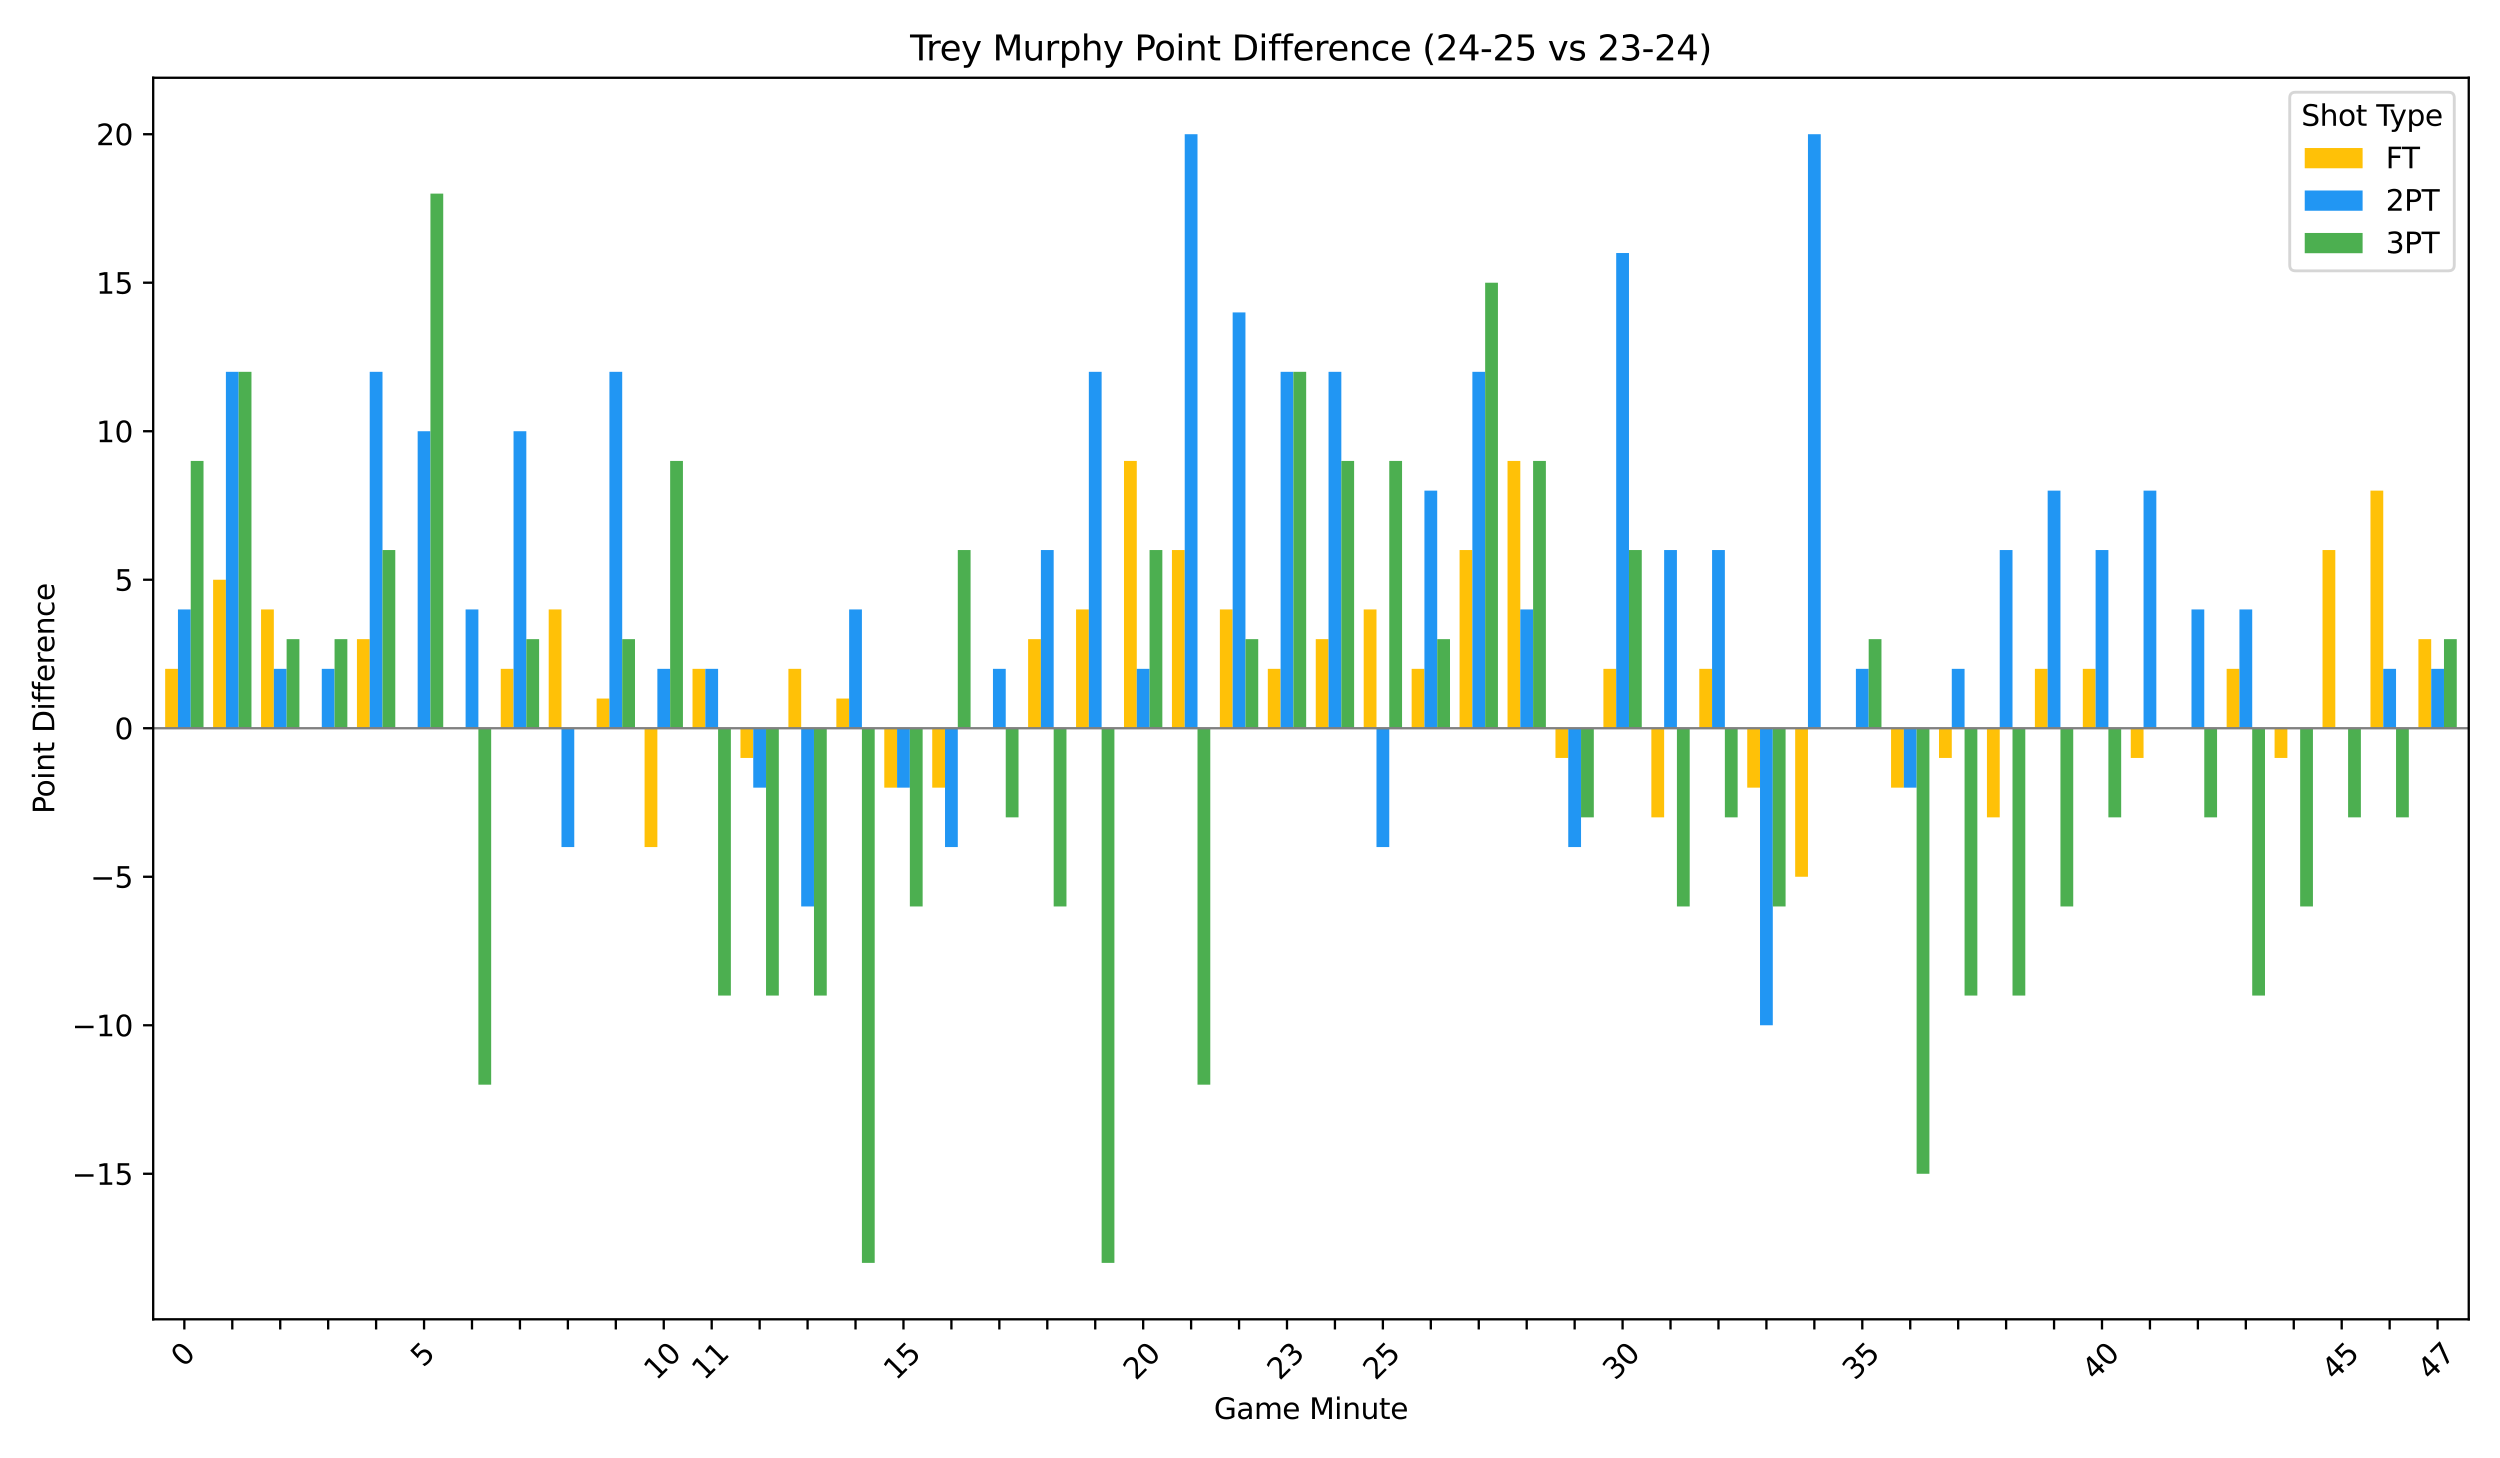 <?xml version="1.0" encoding="utf-8" standalone="no"?>
<!DOCTYPE svg PUBLIC "-//W3C//DTD SVG 1.1//EN"
  "http://www.w3.org/Graphics/SVG/1.1/DTD/svg11.dtd">
<svg xmlns:xlink="http://www.w3.org/1999/xlink" width="864pt" height="504pt" viewBox="0 0 864 504" xmlns="http://www.w3.org/2000/svg" version="1.1">
 <defs>
  <style type="text/css">*{stroke-linejoin: round; stroke-linecap: butt}</style>
 </defs>
 <g id="figure_1">
  <g id="patch_1">
   <path d="M 0 504 
L 864 504 
L 864 0 
L 0 0 
z
" style="fill: #ffffff"/>
  </g>
  <g id="axes_1">
   <g id="patch_2">
    <path d="M 52.94 455.956 
L 853.2 455.956 
L 853.2 26.88 
L 52.94 26.88 
z
" style="fill: #ffffff"/>
   </g>
   <g id="patch_3">
    <path d="M 57.082 251.683 
L 61.5 251.683 
L 61.5 231.153 
L 57.082 231.153 
z
" clip-path="url(#pe7c9781486)" style="fill: #ffc107"/>
   </g>
   <g id="patch_4">
    <path d="M 73.651 251.683 
L 78.069 251.683 
L 78.069 200.358 
L 73.651 200.358 
z
" clip-path="url(#pe7c9781486)" style="fill: #ffc107"/>
   </g>
   <g id="patch_5">
    <path d="M 90.219 251.683 
L 94.637 251.683 
L 94.637 210.623 
L 90.219 210.623 
z
" clip-path="url(#pe7c9781486)" style="fill: #ffc107"/>
   </g>
   <g id="patch_6">
    <path d="M 106.788 251.683 
L 111.206 251.683 
L 111.206 251.683 
L 106.788 251.683 
z
" clip-path="url(#pe7c9781486)" style="fill: #ffc107"/>
   </g>
   <g id="patch_7">
    <path d="M 123.356 251.683 
L 127.775 251.683 
L 127.775 220.888 
L 123.356 220.888 
z
" clip-path="url(#pe7c9781486)" style="fill: #ffc107"/>
   </g>
   <g id="patch_8">
    <path d="M 139.925 251.683 
L 144.343 251.683 
L 144.343 251.683 
L 139.925 251.683 
z
" clip-path="url(#pe7c9781486)" style="fill: #ffc107"/>
   </g>
   <g id="patch_9">
    <path d="M 156.493 251.683 
L 160.912 251.683 
L 160.912 251.683 
L 156.493 251.683 
z
" clip-path="url(#pe7c9781486)" style="fill: #ffc107"/>
   </g>
   <g id="patch_10">
    <path d="M 173.062 251.683 
L 177.48 251.683 
L 177.48 231.153 
L 173.062 231.153 
z
" clip-path="url(#pe7c9781486)" style="fill: #ffc107"/>
   </g>
   <g id="patch_11">
    <path d="M 189.63 251.683 
L 194.049 251.683 
L 194.049 210.623 
L 189.63 210.623 
z
" clip-path="url(#pe7c9781486)" style="fill: #ffc107"/>
   </g>
   <g id="patch_12">
    <path d="M 206.199 251.683 
L 210.617 251.683 
L 210.617 241.418 
L 206.199 241.418 
z
" clip-path="url(#pe7c9781486)" style="fill: #ffc107"/>
   </g>
   <g id="patch_13">
    <path d="M 222.767 251.683 
L 227.186 251.683 
L 227.186 292.743 
L 222.767 292.743 
z
" clip-path="url(#pe7c9781486)" style="fill: #ffc107"/>
   </g>
   <g id="patch_14">
    <path d="M 239.336 251.683 
L 243.754 251.683 
L 243.754 231.153 
L 239.336 231.153 
z
" clip-path="url(#pe7c9781486)" style="fill: #ffc107"/>
   </g>
   <g id="patch_15">
    <path d="M 255.904 251.683 
L 260.323 251.683 
L 260.323 261.948 
L 255.904 261.948 
z
" clip-path="url(#pe7c9781486)" style="fill: #ffc107"/>
   </g>
   <g id="patch_16">
    <path d="M 272.473 251.683 
L 276.891 251.683 
L 276.891 231.153 
L 272.473 231.153 
z
" clip-path="url(#pe7c9781486)" style="fill: #ffc107"/>
   </g>
   <g id="patch_17">
    <path d="M 289.042 251.683 
L 293.46 251.683 
L 293.46 241.418 
L 289.042 241.418 
z
" clip-path="url(#pe7c9781486)" style="fill: #ffc107"/>
   </g>
   <g id="patch_18">
    <path d="M 305.61 251.683 
L 310.028 251.683 
L 310.028 272.213 
L 305.61 272.213 
z
" clip-path="url(#pe7c9781486)" style="fill: #ffc107"/>
   </g>
   <g id="patch_19">
    <path d="M 322.179 251.683 
L 326.597 251.683 
L 326.597 272.213 
L 322.179 272.213 
z
" clip-path="url(#pe7c9781486)" style="fill: #ffc107"/>
   </g>
   <g id="patch_20">
    <path d="M 338.747 251.683 
L 343.165 251.683 
L 343.165 251.683 
L 338.747 251.683 
z
" clip-path="url(#pe7c9781486)" style="fill: #ffc107"/>
   </g>
   <g id="patch_21">
    <path d="M 355.316 251.683 
L 359.734 251.683 
L 359.734 220.888 
L 355.316 220.888 
z
" clip-path="url(#pe7c9781486)" style="fill: #ffc107"/>
   </g>
   <g id="patch_22">
    <path d="M 371.884 251.683 
L 376.302 251.683 
L 376.302 210.623 
L 371.884 210.623 
z
" clip-path="url(#pe7c9781486)" style="fill: #ffc107"/>
   </g>
   <g id="patch_23">
    <path d="M 388.453 251.683 
L 392.871 251.683 
L 392.871 159.298 
L 388.453 159.298 
z
" clip-path="url(#pe7c9781486)" style="fill: #ffc107"/>
   </g>
   <g id="patch_24">
    <path d="M 405.021 251.683 
L 409.44 251.683 
L 409.44 190.093 
L 405.021 190.093 
z
" clip-path="url(#pe7c9781486)" style="fill: #ffc107"/>
   </g>
   <g id="patch_25">
    <path d="M 421.59 251.683 
L 426.008 251.683 
L 426.008 210.623 
L 421.59 210.623 
z
" clip-path="url(#pe7c9781486)" style="fill: #ffc107"/>
   </g>
   <g id="patch_26">
    <path d="M 438.158 251.683 
L 442.577 251.683 
L 442.577 231.153 
L 438.158 231.153 
z
" clip-path="url(#pe7c9781486)" style="fill: #ffc107"/>
   </g>
   <g id="patch_27">
    <path d="M 454.727 251.683 
L 459.145 251.683 
L 459.145 220.888 
L 454.727 220.888 
z
" clip-path="url(#pe7c9781486)" style="fill: #ffc107"/>
   </g>
   <g id="patch_28">
    <path d="M 471.295 251.683 
L 475.714 251.683 
L 475.714 210.623 
L 471.295 210.623 
z
" clip-path="url(#pe7c9781486)" style="fill: #ffc107"/>
   </g>
   <g id="patch_29">
    <path d="M 487.864 251.683 
L 492.282 251.683 
L 492.282 231.153 
L 487.864 231.153 
z
" clip-path="url(#pe7c9781486)" style="fill: #ffc107"/>
   </g>
   <g id="patch_30">
    <path d="M 504.432 251.683 
L 508.851 251.683 
L 508.851 190.093 
L 504.432 190.093 
z
" clip-path="url(#pe7c9781486)" style="fill: #ffc107"/>
   </g>
   <g id="patch_31">
    <path d="M 521.001 251.683 
L 525.419 251.683 
L 525.419 159.298 
L 521.001 159.298 
z
" clip-path="url(#pe7c9781486)" style="fill: #ffc107"/>
   </g>
   <g id="patch_32">
    <path d="M 537.57 251.683 
L 541.988 251.683 
L 541.988 261.948 
L 537.57 261.948 
z
" clip-path="url(#pe7c9781486)" style="fill: #ffc107"/>
   </g>
   <g id="patch_33">
    <path d="M 554.138 251.683 
L 558.556 251.683 
L 558.556 231.153 
L 554.138 231.153 
z
" clip-path="url(#pe7c9781486)" style="fill: #ffc107"/>
   </g>
   <g id="patch_34">
    <path d="M 570.707 251.683 
L 575.125 251.683 
L 575.125 282.478 
L 570.707 282.478 
z
" clip-path="url(#pe7c9781486)" style="fill: #ffc107"/>
   </g>
   <g id="patch_35">
    <path d="M 587.275 251.683 
L 591.693 251.683 
L 591.693 231.153 
L 587.275 231.153 
z
" clip-path="url(#pe7c9781486)" style="fill: #ffc107"/>
   </g>
   <g id="patch_36">
    <path d="M 603.844 251.683 
L 608.262 251.683 
L 608.262 272.213 
L 603.844 272.213 
z
" clip-path="url(#pe7c9781486)" style="fill: #ffc107"/>
   </g>
   <g id="patch_37">
    <path d="M 620.412 251.683 
L 624.83 251.683 
L 624.83 303.008 
L 620.412 303.008 
z
" clip-path="url(#pe7c9781486)" style="fill: #ffc107"/>
   </g>
   <g id="patch_38">
    <path d="M 636.981 251.683 
L 641.399 251.683 
L 641.399 251.683 
L 636.981 251.683 
z
" clip-path="url(#pe7c9781486)" style="fill: #ffc107"/>
   </g>
   <g id="patch_39">
    <path d="M 653.549 251.683 
L 657.967 251.683 
L 657.967 272.213 
L 653.549 272.213 
z
" clip-path="url(#pe7c9781486)" style="fill: #ffc107"/>
   </g>
   <g id="patch_40">
    <path d="M 670.118 251.683 
L 674.536 251.683 
L 674.536 261.948 
L 670.118 261.948 
z
" clip-path="url(#pe7c9781486)" style="fill: #ffc107"/>
   </g>
   <g id="patch_41">
    <path d="M 686.686 251.683 
L 691.105 251.683 
L 691.105 282.478 
L 686.686 282.478 
z
" clip-path="url(#pe7c9781486)" style="fill: #ffc107"/>
   </g>
   <g id="patch_42">
    <path d="M 703.255 251.683 
L 707.673 251.683 
L 707.673 231.153 
L 703.255 231.153 
z
" clip-path="url(#pe7c9781486)" style="fill: #ffc107"/>
   </g>
   <g id="patch_43">
    <path d="M 719.823 251.683 
L 724.242 251.683 
L 724.242 231.153 
L 719.823 231.153 
z
" clip-path="url(#pe7c9781486)" style="fill: #ffc107"/>
   </g>
   <g id="patch_44">
    <path d="M 736.392 251.683 
L 740.81 251.683 
L 740.81 261.948 
L 736.392 261.948 
z
" clip-path="url(#pe7c9781486)" style="fill: #ffc107"/>
   </g>
   <g id="patch_45">
    <path d="M 752.96 251.683 
L 757.379 251.683 
L 757.379 251.683 
L 752.96 251.683 
z
" clip-path="url(#pe7c9781486)" style="fill: #ffc107"/>
   </g>
   <g id="patch_46">
    <path d="M 769.529 251.683 
L 773.947 251.683 
L 773.947 231.153 
L 769.529 231.153 
z
" clip-path="url(#pe7c9781486)" style="fill: #ffc107"/>
   </g>
   <g id="patch_47">
    <path d="M 786.097 251.683 
L 790.516 251.683 
L 790.516 261.948 
L 786.097 261.948 
z
" clip-path="url(#pe7c9781486)" style="fill: #ffc107"/>
   </g>
   <g id="patch_48">
    <path d="M 802.666 251.683 
L 807.084 251.683 
L 807.084 190.093 
L 802.666 190.093 
z
" clip-path="url(#pe7c9781486)" style="fill: #ffc107"/>
   </g>
   <g id="patch_49">
    <path d="M 819.235 251.683 
L 823.653 251.683 
L 823.653 169.563 
L 819.235 169.563 
z
" clip-path="url(#pe7c9781486)" style="fill: #ffc107"/>
   </g>
   <g id="patch_50">
    <path d="M 835.803 251.683 
L 840.221 251.683 
L 840.221 220.888 
L 835.803 220.888 
z
" clip-path="url(#pe7c9781486)" style="fill: #ffc107"/>
   </g>
   <g id="patch_51">
    <path d="M 61.5 251.683 
L 65.919 251.683 
L 65.919 210.623 
L 61.5 210.623 
z
" clip-path="url(#pe7c9781486)" style="fill: #2196f3"/>
   </g>
   <g id="patch_52">
    <path d="M 78.069 251.683 
L 82.487 251.683 
L 82.487 128.503 
L 78.069 128.503 
z
" clip-path="url(#pe7c9781486)" style="fill: #2196f3"/>
   </g>
   <g id="patch_53">
    <path d="M 94.637 251.683 
L 99.056 251.683 
L 99.056 231.153 
L 94.637 231.153 
z
" clip-path="url(#pe7c9781486)" style="fill: #2196f3"/>
   </g>
   <g id="patch_54">
    <path d="M 111.206 251.683 
L 115.624 251.683 
L 115.624 231.153 
L 111.206 231.153 
z
" clip-path="url(#pe7c9781486)" style="fill: #2196f3"/>
   </g>
   <g id="patch_55">
    <path d="M 127.775 251.683 
L 132.193 251.683 
L 132.193 128.503 
L 127.775 128.503 
z
" clip-path="url(#pe7c9781486)" style="fill: #2196f3"/>
   </g>
   <g id="patch_56">
    <path d="M 144.343 251.683 
L 148.761 251.683 
L 148.761 149.033 
L 144.343 149.033 
z
" clip-path="url(#pe7c9781486)" style="fill: #2196f3"/>
   </g>
   <g id="patch_57">
    <path d="M 160.912 251.683 
L 165.33 251.683 
L 165.33 210.623 
L 160.912 210.623 
z
" clip-path="url(#pe7c9781486)" style="fill: #2196f3"/>
   </g>
   <g id="patch_58">
    <path d="M 177.48 251.683 
L 181.898 251.683 
L 181.898 149.033 
L 177.48 149.033 
z
" clip-path="url(#pe7c9781486)" style="fill: #2196f3"/>
   </g>
   <g id="patch_59">
    <path d="M 194.049 251.683 
L 198.467 251.683 
L 198.467 292.743 
L 194.049 292.743 
z
" clip-path="url(#pe7c9781486)" style="fill: #2196f3"/>
   </g>
   <g id="patch_60">
    <path d="M 210.617 251.683 
L 215.035 251.683 
L 215.035 128.503 
L 210.617 128.503 
z
" clip-path="url(#pe7c9781486)" style="fill: #2196f3"/>
   </g>
   <g id="patch_61">
    <path d="M 227.186 251.683 
L 231.604 251.683 
L 231.604 231.153 
L 227.186 231.153 
z
" clip-path="url(#pe7c9781486)" style="fill: #2196f3"/>
   </g>
   <g id="patch_62">
    <path d="M 243.754 251.683 
L 248.173 251.683 
L 248.173 231.153 
L 243.754 231.153 
z
" clip-path="url(#pe7c9781486)" style="fill: #2196f3"/>
   </g>
   <g id="patch_63">
    <path d="M 260.323 251.683 
L 264.741 251.683 
L 264.741 272.213 
L 260.323 272.213 
z
" clip-path="url(#pe7c9781486)" style="fill: #2196f3"/>
   </g>
   <g id="patch_64">
    <path d="M 276.891 251.683 
L 281.31 251.683 
L 281.31 313.273 
L 276.891 313.273 
z
" clip-path="url(#pe7c9781486)" style="fill: #2196f3"/>
   </g>
   <g id="patch_65">
    <path d="M 293.46 251.683 
L 297.878 251.683 
L 297.878 210.623 
L 293.46 210.623 
z
" clip-path="url(#pe7c9781486)" style="fill: #2196f3"/>
   </g>
   <g id="patch_66">
    <path d="M 310.028 251.683 
L 314.447 251.683 
L 314.447 272.213 
L 310.028 272.213 
z
" clip-path="url(#pe7c9781486)" style="fill: #2196f3"/>
   </g>
   <g id="patch_67">
    <path d="M 326.597 251.683 
L 331.015 251.683 
L 331.015 292.743 
L 326.597 292.743 
z
" clip-path="url(#pe7c9781486)" style="fill: #2196f3"/>
   </g>
   <g id="patch_68">
    <path d="M 343.165 251.683 
L 347.584 251.683 
L 347.584 231.153 
L 343.165 231.153 
z
" clip-path="url(#pe7c9781486)" style="fill: #2196f3"/>
   </g>
   <g id="patch_69">
    <path d="M 359.734 251.683 
L 364.152 251.683 
L 364.152 190.093 
L 359.734 190.093 
z
" clip-path="url(#pe7c9781486)" style="fill: #2196f3"/>
   </g>
   <g id="patch_70">
    <path d="M 376.302 251.683 
L 380.721 251.683 
L 380.721 128.503 
L 376.302 128.503 
z
" clip-path="url(#pe7c9781486)" style="fill: #2196f3"/>
   </g>
   <g id="patch_71">
    <path d="M 392.871 251.683 
L 397.289 251.683 
L 397.289 231.153 
L 392.871 231.153 
z
" clip-path="url(#pe7c9781486)" style="fill: #2196f3"/>
   </g>
   <g id="patch_72">
    <path d="M 409.44 251.683 
L 413.858 251.683 
L 413.858 46.383 
L 409.44 46.383 
z
" clip-path="url(#pe7c9781486)" style="fill: #2196f3"/>
   </g>
   <g id="patch_73">
    <path d="M 426.008 251.683 
L 430.426 251.683 
L 430.426 107.973 
L 426.008 107.973 
z
" clip-path="url(#pe7c9781486)" style="fill: #2196f3"/>
   </g>
   <g id="patch_74">
    <path d="M 442.577 251.683 
L 446.995 251.683 
L 446.995 128.503 
L 442.577 128.503 
z
" clip-path="url(#pe7c9781486)" style="fill: #2196f3"/>
   </g>
   <g id="patch_75">
    <path d="M 459.145 251.683 
L 463.563 251.683 
L 463.563 128.503 
L 459.145 128.503 
z
" clip-path="url(#pe7c9781486)" style="fill: #2196f3"/>
   </g>
   <g id="patch_76">
    <path d="M 475.714 251.683 
L 480.132 251.683 
L 480.132 292.743 
L 475.714 292.743 
z
" clip-path="url(#pe7c9781486)" style="fill: #2196f3"/>
   </g>
   <g id="patch_77">
    <path d="M 492.282 251.683 
L 496.7 251.683 
L 496.7 169.563 
L 492.282 169.563 
z
" clip-path="url(#pe7c9781486)" style="fill: #2196f3"/>
   </g>
   <g id="patch_78">
    <path d="M 508.851 251.683 
L 513.269 251.683 
L 513.269 128.503 
L 508.851 128.503 
z
" clip-path="url(#pe7c9781486)" style="fill: #2196f3"/>
   </g>
   <g id="patch_79">
    <path d="M 525.419 251.683 
L 529.838 251.683 
L 529.838 210.623 
L 525.419 210.623 
z
" clip-path="url(#pe7c9781486)" style="fill: #2196f3"/>
   </g>
   <g id="patch_80">
    <path d="M 541.988 251.683 
L 546.406 251.683 
L 546.406 292.743 
L 541.988 292.743 
z
" clip-path="url(#pe7c9781486)" style="fill: #2196f3"/>
   </g>
   <g id="patch_81">
    <path d="M 558.556 251.683 
L 562.975 251.683 
L 562.975 87.443 
L 558.556 87.443 
z
" clip-path="url(#pe7c9781486)" style="fill: #2196f3"/>
   </g>
   <g id="patch_82">
    <path d="M 575.125 251.683 
L 579.543 251.683 
L 579.543 190.093 
L 575.125 190.093 
z
" clip-path="url(#pe7c9781486)" style="fill: #2196f3"/>
   </g>
   <g id="patch_83">
    <path d="M 591.693 251.683 
L 596.112 251.683 
L 596.112 190.093 
L 591.693 190.093 
z
" clip-path="url(#pe7c9781486)" style="fill: #2196f3"/>
   </g>
   <g id="patch_84">
    <path d="M 608.262 251.683 
L 612.68 251.683 
L 612.68 354.332 
L 608.262 354.332 
z
" clip-path="url(#pe7c9781486)" style="fill: #2196f3"/>
   </g>
   <g id="patch_85">
    <path d="M 624.83 251.683 
L 629.249 251.683 
L 629.249 46.383 
L 624.83 46.383 
z
" clip-path="url(#pe7c9781486)" style="fill: #2196f3"/>
   </g>
   <g id="patch_86">
    <path d="M 641.399 251.683 
L 645.817 251.683 
L 645.817 231.153 
L 641.399 231.153 
z
" clip-path="url(#pe7c9781486)" style="fill: #2196f3"/>
   </g>
   <g id="patch_87">
    <path d="M 657.967 251.683 
L 662.386 251.683 
L 662.386 272.213 
L 657.967 272.213 
z
" clip-path="url(#pe7c9781486)" style="fill: #2196f3"/>
   </g>
   <g id="patch_88">
    <path d="M 674.536 251.683 
L 678.954 251.683 
L 678.954 231.153 
L 674.536 231.153 
z
" clip-path="url(#pe7c9781486)" style="fill: #2196f3"/>
   </g>
   <g id="patch_89">
    <path d="M 691.105 251.683 
L 695.523 251.683 
L 695.523 190.093 
L 691.105 190.093 
z
" clip-path="url(#pe7c9781486)" style="fill: #2196f3"/>
   </g>
   <g id="patch_90">
    <path d="M 707.673 251.683 
L 712.091 251.683 
L 712.091 169.563 
L 707.673 169.563 
z
" clip-path="url(#pe7c9781486)" style="fill: #2196f3"/>
   </g>
   <g id="patch_91">
    <path d="M 724.242 251.683 
L 728.66 251.683 
L 728.66 190.093 
L 724.242 190.093 
z
" clip-path="url(#pe7c9781486)" style="fill: #2196f3"/>
   </g>
   <g id="patch_92">
    <path d="M 740.81 251.683 
L 745.228 251.683 
L 745.228 169.563 
L 740.81 169.563 
z
" clip-path="url(#pe7c9781486)" style="fill: #2196f3"/>
   </g>
   <g id="patch_93">
    <path d="M 757.379 251.683 
L 761.797 251.683 
L 761.797 210.623 
L 757.379 210.623 
z
" clip-path="url(#pe7c9781486)" style="fill: #2196f3"/>
   </g>
   <g id="patch_94">
    <path d="M 773.947 251.683 
L 778.365 251.683 
L 778.365 210.623 
L 773.947 210.623 
z
" clip-path="url(#pe7c9781486)" style="fill: #2196f3"/>
   </g>
   <g id="patch_95">
    <path d="M 790.516 251.683 
L 794.934 251.683 
L 794.934 251.683 
L 790.516 251.683 
z
" clip-path="url(#pe7c9781486)" style="fill: #2196f3"/>
   </g>
   <g id="patch_96">
    <path d="M 807.084 251.683 
L 811.503 251.683 
L 811.503 251.683 
L 807.084 251.683 
z
" clip-path="url(#pe7c9781486)" style="fill: #2196f3"/>
   </g>
   <g id="patch_97">
    <path d="M 823.653 251.683 
L 828.071 251.683 
L 828.071 231.153 
L 823.653 231.153 
z
" clip-path="url(#pe7c9781486)" style="fill: #2196f3"/>
   </g>
   <g id="patch_98">
    <path d="M 840.221 251.683 
L 844.64 251.683 
L 844.64 231.153 
L 840.221 231.153 
z
" clip-path="url(#pe7c9781486)" style="fill: #2196f3"/>
   </g>
   <g id="patch_99">
    <path d="M 65.919 251.683 
L 70.337 251.683 
L 70.337 159.298 
L 65.919 159.298 
z
" clip-path="url(#pe7c9781486)" style="fill: #4caf50"/>
   </g>
   <g id="patch_100">
    <path d="M 82.487 251.683 
L 86.905 251.683 
L 86.905 128.503 
L 82.487 128.503 
z
" clip-path="url(#pe7c9781486)" style="fill: #4caf50"/>
   </g>
   <g id="patch_101">
    <path d="M 99.056 251.683 
L 103.474 251.683 
L 103.474 220.888 
L 99.056 220.888 
z
" clip-path="url(#pe7c9781486)" style="fill: #4caf50"/>
   </g>
   <g id="patch_102">
    <path d="M 115.624 251.683 
L 120.043 251.683 
L 120.043 220.888 
L 115.624 220.888 
z
" clip-path="url(#pe7c9781486)" style="fill: #4caf50"/>
   </g>
   <g id="patch_103">
    <path d="M 132.193 251.683 
L 136.611 251.683 
L 136.611 190.093 
L 132.193 190.093 
z
" clip-path="url(#pe7c9781486)" style="fill: #4caf50"/>
   </g>
   <g id="patch_104">
    <path d="M 148.761 251.683 
L 153.18 251.683 
L 153.18 66.913 
L 148.761 66.913 
z
" clip-path="url(#pe7c9781486)" style="fill: #4caf50"/>
   </g>
   <g id="patch_105">
    <path d="M 165.33 251.683 
L 169.748 251.683 
L 169.748 374.862 
L 165.33 374.862 
z
" clip-path="url(#pe7c9781486)" style="fill: #4caf50"/>
   </g>
   <g id="patch_106">
    <path d="M 181.898 251.683 
L 186.317 251.683 
L 186.317 220.888 
L 181.898 220.888 
z
" clip-path="url(#pe7c9781486)" style="fill: #4caf50"/>
   </g>
   <g id="patch_107">
    <path d="M 198.467 251.683 
L 202.885 251.683 
L 202.885 251.683 
L 198.467 251.683 
z
" clip-path="url(#pe7c9781486)" style="fill: #4caf50"/>
   </g>
   <g id="patch_108">
    <path d="M 215.035 251.683 
L 219.454 251.683 
L 219.454 220.888 
L 215.035 220.888 
z
" clip-path="url(#pe7c9781486)" style="fill: #4caf50"/>
   </g>
   <g id="patch_109">
    <path d="M 231.604 251.683 
L 236.022 251.683 
L 236.022 159.298 
L 231.604 159.298 
z
" clip-path="url(#pe7c9781486)" style="fill: #4caf50"/>
   </g>
   <g id="patch_110">
    <path d="M 248.173 251.683 
L 252.591 251.683 
L 252.591 344.067 
L 248.173 344.067 
z
" clip-path="url(#pe7c9781486)" style="fill: #4caf50"/>
   </g>
   <g id="patch_111">
    <path d="M 264.741 251.683 
L 269.159 251.683 
L 269.159 344.067 
L 264.741 344.067 
z
" clip-path="url(#pe7c9781486)" style="fill: #4caf50"/>
   </g>
   <g id="patch_112">
    <path d="M 281.31 251.683 
L 285.728 251.683 
L 285.728 344.067 
L 281.31 344.067 
z
" clip-path="url(#pe7c9781486)" style="fill: #4caf50"/>
   </g>
   <g id="patch_113">
    <path d="M 297.878 251.683 
L 302.296 251.683 
L 302.296 436.452 
L 297.878 436.452 
z
" clip-path="url(#pe7c9781486)" style="fill: #4caf50"/>
   </g>
   <g id="patch_114">
    <path d="M 314.447 251.683 
L 318.865 251.683 
L 318.865 313.273 
L 314.447 313.273 
z
" clip-path="url(#pe7c9781486)" style="fill: #4caf50"/>
   </g>
   <g id="patch_115">
    <path d="M 331.015 251.683 
L 335.433 251.683 
L 335.433 190.093 
L 331.015 190.093 
z
" clip-path="url(#pe7c9781486)" style="fill: #4caf50"/>
   </g>
   <g id="patch_116">
    <path d="M 347.584 251.683 
L 352.002 251.683 
L 352.002 282.478 
L 347.584 282.478 
z
" clip-path="url(#pe7c9781486)" style="fill: #4caf50"/>
   </g>
   <g id="patch_117">
    <path d="M 364.152 251.683 
L 368.57 251.683 
L 368.57 313.273 
L 364.152 313.273 
z
" clip-path="url(#pe7c9781486)" style="fill: #4caf50"/>
   </g>
   <g id="patch_118">
    <path d="M 380.721 251.683 
L 385.139 251.683 
L 385.139 436.452 
L 380.721 436.452 
z
" clip-path="url(#pe7c9781486)" style="fill: #4caf50"/>
   </g>
   <g id="patch_119">
    <path d="M 397.289 251.683 
L 401.708 251.683 
L 401.708 190.093 
L 397.289 190.093 
z
" clip-path="url(#pe7c9781486)" style="fill: #4caf50"/>
   </g>
   <g id="patch_120">
    <path d="M 413.858 251.683 
L 418.276 251.683 
L 418.276 374.862 
L 413.858 374.862 
z
" clip-path="url(#pe7c9781486)" style="fill: #4caf50"/>
   </g>
   <g id="patch_121">
    <path d="M 430.426 251.683 
L 434.845 251.683 
L 434.845 220.888 
L 430.426 220.888 
z
" clip-path="url(#pe7c9781486)" style="fill: #4caf50"/>
   </g>
   <g id="patch_122">
    <path d="M 446.995 251.683 
L 451.413 251.683 
L 451.413 128.503 
L 446.995 128.503 
z
" clip-path="url(#pe7c9781486)" style="fill: #4caf50"/>
   </g>
   <g id="patch_123">
    <path d="M 463.563 251.683 
L 467.982 251.683 
L 467.982 159.298 
L 463.563 159.298 
z
" clip-path="url(#pe7c9781486)" style="fill: #4caf50"/>
   </g>
   <g id="patch_124">
    <path d="M 480.132 251.683 
L 484.55 251.683 
L 484.55 159.298 
L 480.132 159.298 
z
" clip-path="url(#pe7c9781486)" style="fill: #4caf50"/>
   </g>
   <g id="patch_125">
    <path d="M 496.7 251.683 
L 501.119 251.683 
L 501.119 220.888 
L 496.7 220.888 
z
" clip-path="url(#pe7c9781486)" style="fill: #4caf50"/>
   </g>
   <g id="patch_126">
    <path d="M 513.269 251.683 
L 517.687 251.683 
L 517.687 97.708 
L 513.269 97.708 
z
" clip-path="url(#pe7c9781486)" style="fill: #4caf50"/>
   </g>
   <g id="patch_127">
    <path d="M 529.838 251.683 
L 534.256 251.683 
L 534.256 159.298 
L 529.838 159.298 
z
" clip-path="url(#pe7c9781486)" style="fill: #4caf50"/>
   </g>
   <g id="patch_128">
    <path d="M 546.406 251.683 
L 550.824 251.683 
L 550.824 282.478 
L 546.406 282.478 
z
" clip-path="url(#pe7c9781486)" style="fill: #4caf50"/>
   </g>
   <g id="patch_129">
    <path d="M 562.975 251.683 
L 567.393 251.683 
L 567.393 190.093 
L 562.975 190.093 
z
" clip-path="url(#pe7c9781486)" style="fill: #4caf50"/>
   </g>
   <g id="patch_130">
    <path d="M 579.543 251.683 
L 583.961 251.683 
L 583.961 313.273 
L 579.543 313.273 
z
" clip-path="url(#pe7c9781486)" style="fill: #4caf50"/>
   </g>
   <g id="patch_131">
    <path d="M 596.112 251.683 
L 600.53 251.683 
L 600.53 282.478 
L 596.112 282.478 
z
" clip-path="url(#pe7c9781486)" style="fill: #4caf50"/>
   </g>
   <g id="patch_132">
    <path d="M 612.68 251.683 
L 617.098 251.683 
L 617.098 313.273 
L 612.68 313.273 
z
" clip-path="url(#pe7c9781486)" style="fill: #4caf50"/>
   </g>
   <g id="patch_133">
    <path d="M 629.249 251.683 
L 633.667 251.683 
L 633.667 251.683 
L 629.249 251.683 
z
" clip-path="url(#pe7c9781486)" style="fill: #4caf50"/>
   </g>
   <g id="patch_134">
    <path d="M 645.817 251.683 
L 650.236 251.683 
L 650.236 220.888 
L 645.817 220.888 
z
" clip-path="url(#pe7c9781486)" style="fill: #4caf50"/>
   </g>
   <g id="patch_135">
    <path d="M 662.386 251.683 
L 666.804 251.683 
L 666.804 405.657 
L 662.386 405.657 
z
" clip-path="url(#pe7c9781486)" style="fill: #4caf50"/>
   </g>
   <g id="patch_136">
    <path d="M 678.954 251.683 
L 683.373 251.683 
L 683.373 344.067 
L 678.954 344.067 
z
" clip-path="url(#pe7c9781486)" style="fill: #4caf50"/>
   </g>
   <g id="patch_137">
    <path d="M 695.523 251.683 
L 699.941 251.683 
L 699.941 344.067 
L 695.523 344.067 
z
" clip-path="url(#pe7c9781486)" style="fill: #4caf50"/>
   </g>
   <g id="patch_138">
    <path d="M 712.091 251.683 
L 716.51 251.683 
L 716.51 313.273 
L 712.091 313.273 
z
" clip-path="url(#pe7c9781486)" style="fill: #4caf50"/>
   </g>
   <g id="patch_139">
    <path d="M 728.66 251.683 
L 733.078 251.683 
L 733.078 282.478 
L 728.66 282.478 
z
" clip-path="url(#pe7c9781486)" style="fill: #4caf50"/>
   </g>
   <g id="patch_140">
    <path d="M 745.228 251.683 
L 749.647 251.683 
L 749.647 251.683 
L 745.228 251.683 
z
" clip-path="url(#pe7c9781486)" style="fill: #4caf50"/>
   </g>
   <g id="patch_141">
    <path d="M 761.797 251.683 
L 766.215 251.683 
L 766.215 282.478 
L 761.797 282.478 
z
" clip-path="url(#pe7c9781486)" style="fill: #4caf50"/>
   </g>
   <g id="patch_142">
    <path d="M 778.365 251.683 
L 782.784 251.683 
L 782.784 344.067 
L 778.365 344.067 
z
" clip-path="url(#pe7c9781486)" style="fill: #4caf50"/>
   </g>
   <g id="patch_143">
    <path d="M 794.934 251.683 
L 799.352 251.683 
L 799.352 313.273 
L 794.934 313.273 
z
" clip-path="url(#pe7c9781486)" style="fill: #4caf50"/>
   </g>
   <g id="patch_144">
    <path d="M 811.503 251.683 
L 815.921 251.683 
L 815.921 282.478 
L 811.503 282.478 
z
" clip-path="url(#pe7c9781486)" style="fill: #4caf50"/>
   </g>
   <g id="patch_145">
    <path d="M 828.071 251.683 
L 832.489 251.683 
L 832.489 282.478 
L 828.071 282.478 
z
" clip-path="url(#pe7c9781486)" style="fill: #4caf50"/>
   </g>
   <g id="patch_146">
    <path d="M 844.64 251.683 
L 849.058 251.683 
L 849.058 220.888 
L 844.64 220.888 
z
" clip-path="url(#pe7c9781486)" style="fill: #4caf50"/>
   </g>
   <g id="matplotlib.axis_1">
    <g id="xtick_1">
     <g id="line2d_1">
      <defs>
       <path id="m97c73246c3" d="M 0 0 
L 0 3.5 
" style="stroke: #000000; stroke-width: 0.8"/>
      </defs>
      <g>
       <use xlink:href="#m97c73246c3" x="63.71" y="455.956" style="stroke: #000000; stroke-width: 0.8"/>
      </g>
     </g>
     <g id="text_1">
      <!-- 0 -->
      <g transform="translate(63.411 472.827) rotate(-45) scale(0.1 -0.1)">
       <defs>
        <path id="DejaVuSans-30" d="M 2034 4250 
Q 1547 4250 1301 3770 
Q 1056 3291 1056 2328 
Q 1056 1369 1301 889 
Q 1547 409 2034 409 
Q 2525 409 2770 889 
Q 3016 1369 3016 2328 
Q 3016 3291 2770 3770 
Q 2525 4250 2034 4250 
z
M 2034 4750 
Q 2819 4750 3233 4129 
Q 3647 3509 3647 2328 
Q 3647 1150 3233 529 
Q 2819 -91 2034 -91 
Q 1250 -91 836 529 
Q 422 1150 422 2328 
Q 422 3509 836 4129 
Q 1250 4750 2034 4750 
z
" transform="scale(0.016)"/>
       </defs>
       <use xlink:href="#DejaVuSans-30"/>
      </g>
     </g>
    </g>
    <g id="xtick_2">
     <g id="line2d_2">
      <g>
       <use xlink:href="#m97c73246c3" x="80.278" y="455.956" style="stroke: #000000; stroke-width: 0.8"/>
      </g>
     </g>
    </g>
    <g id="xtick_3">
     <g id="line2d_3">
      <g>
       <use xlink:href="#m97c73246c3" x="96.847" y="455.956" style="stroke: #000000; stroke-width: 0.8"/>
      </g>
     </g>
    </g>
    <g id="xtick_4">
     <g id="line2d_4">
      <g>
       <use xlink:href="#m97c73246c3" x="113.415" y="455.956" style="stroke: #000000; stroke-width: 0.8"/>
      </g>
     </g>
    </g>
    <g id="xtick_5">
     <g id="line2d_5">
      <g>
       <use xlink:href="#m97c73246c3" x="129.984" y="455.956" style="stroke: #000000; stroke-width: 0.8"/>
      </g>
     </g>
    </g>
    <g id="xtick_6">
     <g id="line2d_6">
      <g>
       <use xlink:href="#m97c73246c3" x="146.552" y="455.956" style="stroke: #000000; stroke-width: 0.8"/>
      </g>
     </g>
     <g id="text_2">
      <!-- 5 -->
      <g transform="translate(146.254 472.827) rotate(-45) scale(0.1 -0.1)">
       <defs>
        <path id="DejaVuSans-35" d="M 691 4666 
L 3169 4666 
L 3169 4134 
L 1269 4134 
L 1269 2991 
Q 1406 3038 1543 3061 
Q 1681 3084 1819 3084 
Q 2600 3084 3056 2656 
Q 3513 2228 3513 1497 
Q 3513 744 3044 326 
Q 2575 -91 1722 -91 
Q 1428 -91 1123 -41 
Q 819 9 494 109 
L 494 744 
Q 775 591 1075 516 
Q 1375 441 1709 441 
Q 2250 441 2565 725 
Q 2881 1009 2881 1497 
Q 2881 1984 2565 2268 
Q 2250 2553 1709 2553 
Q 1456 2553 1204 2497 
Q 953 2441 691 2322 
L 691 4666 
z
" transform="scale(0.016)"/>
       </defs>
       <use xlink:href="#DejaVuSans-35"/>
      </g>
     </g>
    </g>
    <g id="xtick_7">
     <g id="line2d_7">
      <g>
       <use xlink:href="#m97c73246c3" x="163.121" y="455.956" style="stroke: #000000; stroke-width: 0.8"/>
      </g>
     </g>
    </g>
    <g id="xtick_8">
     <g id="line2d_8">
      <g>
       <use xlink:href="#m97c73246c3" x="179.689" y="455.956" style="stroke: #000000; stroke-width: 0.8"/>
      </g>
     </g>
    </g>
    <g id="xtick_9">
     <g id="line2d_9">
      <g>
       <use xlink:href="#m97c73246c3" x="196.258" y="455.956" style="stroke: #000000; stroke-width: 0.8"/>
      </g>
     </g>
    </g>
    <g id="xtick_10">
     <g id="line2d_10">
      <g>
       <use xlink:href="#m97c73246c3" x="212.826" y="455.956" style="stroke: #000000; stroke-width: 0.8"/>
      </g>
     </g>
    </g>
    <g id="xtick_11">
     <g id="line2d_11">
      <g>
       <use xlink:href="#m97c73246c3" x="229.395" y="455.956" style="stroke: #000000; stroke-width: 0.8"/>
      </g>
     </g>
     <g id="text_3">
      <!-- 10 -->
      <g transform="translate(226.847 477.326) rotate(-45) scale(0.1 -0.1)">
       <defs>
        <path id="DejaVuSans-31" d="M 794 531 
L 1825 531 
L 1825 4091 
L 703 3866 
L 703 4441 
L 1819 4666 
L 2450 4666 
L 2450 531 
L 3481 531 
L 3481 0 
L 794 0 
L 794 531 
z
" transform="scale(0.016)"/>
       </defs>
       <use xlink:href="#DejaVuSans-31"/>
       <use xlink:href="#DejaVuSans-30" transform="translate(63.623 0)"/>
      </g>
     </g>
    </g>
    <g id="xtick_12">
     <g id="line2d_12">
      <g>
       <use xlink:href="#m97c73246c3" x="245.963" y="455.956" style="stroke: #000000; stroke-width: 0.8"/>
      </g>
     </g>
     <g id="text_4">
      <!-- 11 -->
      <g transform="translate(243.416 477.326) rotate(-45) scale(0.1 -0.1)">
       <use xlink:href="#DejaVuSans-31"/>
       <use xlink:href="#DejaVuSans-31" transform="translate(63.623 0)"/>
      </g>
     </g>
    </g>
    <g id="xtick_13">
     <g id="line2d_13">
      <g>
       <use xlink:href="#m97c73246c3" x="262.532" y="455.956" style="stroke: #000000; stroke-width: 0.8"/>
      </g>
     </g>
    </g>
    <g id="xtick_14">
     <g id="line2d_14">
      <g>
       <use xlink:href="#m97c73246c3" x="279.1" y="455.956" style="stroke: #000000; stroke-width: 0.8"/>
      </g>
     </g>
    </g>
    <g id="xtick_15">
     <g id="line2d_15">
      <g>
       <use xlink:href="#m97c73246c3" x="295.669" y="455.956" style="stroke: #000000; stroke-width: 0.8"/>
      </g>
     </g>
    </g>
    <g id="xtick_16">
     <g id="line2d_16">
      <g>
       <use xlink:href="#m97c73246c3" x="312.237" y="455.956" style="stroke: #000000; stroke-width: 0.8"/>
      </g>
     </g>
     <g id="text_5">
      <!-- 15 -->
      <g transform="translate(309.69 477.326) rotate(-45) scale(0.1 -0.1)">
       <use xlink:href="#DejaVuSans-31"/>
       <use xlink:href="#DejaVuSans-35" transform="translate(63.623 0)"/>
      </g>
     </g>
    </g>
    <g id="xtick_17">
     <g id="line2d_17">
      <g>
       <use xlink:href="#m97c73246c3" x="328.806" y="455.956" style="stroke: #000000; stroke-width: 0.8"/>
      </g>
     </g>
    </g>
    <g id="xtick_18">
     <g id="line2d_18">
      <g>
       <use xlink:href="#m97c73246c3" x="345.375" y="455.956" style="stroke: #000000; stroke-width: 0.8"/>
      </g>
     </g>
    </g>
    <g id="xtick_19">
     <g id="line2d_19">
      <g>
       <use xlink:href="#m97c73246c3" x="361.943" y="455.956" style="stroke: #000000; stroke-width: 0.8"/>
      </g>
     </g>
    </g>
    <g id="xtick_20">
     <g id="line2d_20">
      <g>
       <use xlink:href="#m97c73246c3" x="378.512" y="455.956" style="stroke: #000000; stroke-width: 0.8"/>
      </g>
     </g>
    </g>
    <g id="xtick_21">
     <g id="line2d_21">
      <g>
       <use xlink:href="#m97c73246c3" x="395.08" y="455.956" style="stroke: #000000; stroke-width: 0.8"/>
      </g>
     </g>
     <g id="text_6">
      <!-- 20 -->
      <g transform="translate(392.532 477.326) rotate(-45) scale(0.1 -0.1)">
       <defs>
        <path id="DejaVuSans-32" d="M 1228 531 
L 3431 531 
L 3431 0 
L 469 0 
L 469 531 
Q 828 903 1448 1529 
Q 2069 2156 2228 2338 
Q 2531 2678 2651 2914 
Q 2772 3150 2772 3378 
Q 2772 3750 2511 3984 
Q 2250 4219 1831 4219 
Q 1534 4219 1204 4116 
Q 875 4013 500 3803 
L 500 4441 
Q 881 4594 1212 4672 
Q 1544 4750 1819 4750 
Q 2544 4750 2975 4387 
Q 3406 4025 3406 3419 
Q 3406 3131 3298 2873 
Q 3191 2616 2906 2266 
Q 2828 2175 2409 1742 
Q 1991 1309 1228 531 
z
" transform="scale(0.016)"/>
       </defs>
       <use xlink:href="#DejaVuSans-32"/>
       <use xlink:href="#DejaVuSans-30" transform="translate(63.623 0)"/>
      </g>
     </g>
    </g>
    <g id="xtick_22">
     <g id="line2d_22">
      <g>
       <use xlink:href="#m97c73246c3" x="411.649" y="455.956" style="stroke: #000000; stroke-width: 0.8"/>
      </g>
     </g>
    </g>
    <g id="xtick_23">
     <g id="line2d_23">
      <g>
       <use xlink:href="#m97c73246c3" x="428.217" y="455.956" style="stroke: #000000; stroke-width: 0.8"/>
      </g>
     </g>
    </g>
    <g id="xtick_24">
     <g id="line2d_24">
      <g>
       <use xlink:href="#m97c73246c3" x="444.786" y="455.956" style="stroke: #000000; stroke-width: 0.8"/>
      </g>
     </g>
     <g id="text_7">
      <!-- 23 -->
      <g transform="translate(442.238 477.326) rotate(-45) scale(0.1 -0.1)">
       <defs>
        <path id="DejaVuSans-33" d="M 2597 2516 
Q 3050 2419 3304 2112 
Q 3559 1806 3559 1356 
Q 3559 666 3084 287 
Q 2609 -91 1734 -91 
Q 1441 -91 1130 -33 
Q 819 25 488 141 
L 488 750 
Q 750 597 1062 519 
Q 1375 441 1716 441 
Q 2309 441 2620 675 
Q 2931 909 2931 1356 
Q 2931 1769 2642 2001 
Q 2353 2234 1838 2234 
L 1294 2234 
L 1294 2753 
L 1863 2753 
Q 2328 2753 2575 2939 
Q 2822 3125 2822 3475 
Q 2822 3834 2567 4026 
Q 2313 4219 1838 4219 
Q 1578 4219 1281 4162 
Q 984 4106 628 3988 
L 628 4550 
Q 988 4650 1302 4700 
Q 1616 4750 1894 4750 
Q 2613 4750 3031 4423 
Q 3450 4097 3450 3541 
Q 3450 3153 3228 2886 
Q 3006 2619 2597 2516 
z
" transform="scale(0.016)"/>
       </defs>
       <use xlink:href="#DejaVuSans-32"/>
       <use xlink:href="#DejaVuSans-33" transform="translate(63.623 0)"/>
      </g>
     </g>
    </g>
    <g id="xtick_25">
     <g id="line2d_25">
      <g>
       <use xlink:href="#m97c73246c3" x="461.354" y="455.956" style="stroke: #000000; stroke-width: 0.8"/>
      </g>
     </g>
    </g>
    <g id="xtick_26">
     <g id="line2d_26">
      <g>
       <use xlink:href="#m97c73246c3" x="477.923" y="455.956" style="stroke: #000000; stroke-width: 0.8"/>
      </g>
     </g>
     <g id="text_8">
      <!-- 25 -->
      <g transform="translate(475.375 477.326) rotate(-45) scale(0.1 -0.1)">
       <use xlink:href="#DejaVuSans-32"/>
       <use xlink:href="#DejaVuSans-35" transform="translate(63.623 0)"/>
      </g>
     </g>
    </g>
    <g id="xtick_27">
     <g id="line2d_27">
      <g>
       <use xlink:href="#m97c73246c3" x="494.491" y="455.956" style="stroke: #000000; stroke-width: 0.8"/>
      </g>
     </g>
    </g>
    <g id="xtick_28">
     <g id="line2d_28">
      <g>
       <use xlink:href="#m97c73246c3" x="511.06" y="455.956" style="stroke: #000000; stroke-width: 0.8"/>
      </g>
     </g>
    </g>
    <g id="xtick_29">
     <g id="line2d_29">
      <g>
       <use xlink:href="#m97c73246c3" x="527.628" y="455.956" style="stroke: #000000; stroke-width: 0.8"/>
      </g>
     </g>
    </g>
    <g id="xtick_30">
     <g id="line2d_30">
      <g>
       <use xlink:href="#m97c73246c3" x="544.197" y="455.956" style="stroke: #000000; stroke-width: 0.8"/>
      </g>
     </g>
    </g>
    <g id="xtick_31">
     <g id="line2d_31">
      <g>
       <use xlink:href="#m97c73246c3" x="560.765" y="455.956" style="stroke: #000000; stroke-width: 0.8"/>
      </g>
     </g>
     <g id="text_9">
      <!-- 30 -->
      <g transform="translate(558.218 477.326) rotate(-45) scale(0.1 -0.1)">
       <use xlink:href="#DejaVuSans-33"/>
       <use xlink:href="#DejaVuSans-30" transform="translate(63.623 0)"/>
      </g>
     </g>
    </g>
    <g id="xtick_32">
     <g id="line2d_32">
      <g>
       <use xlink:href="#m97c73246c3" x="577.334" y="455.956" style="stroke: #000000; stroke-width: 0.8"/>
      </g>
     </g>
    </g>
    <g id="xtick_33">
     <g id="line2d_33">
      <g>
       <use xlink:href="#m97c73246c3" x="593.903" y="455.956" style="stroke: #000000; stroke-width: 0.8"/>
      </g>
     </g>
    </g>
    <g id="xtick_34">
     <g id="line2d_34">
      <g>
       <use xlink:href="#m97c73246c3" x="610.471" y="455.956" style="stroke: #000000; stroke-width: 0.8"/>
      </g>
     </g>
    </g>
    <g id="xtick_35">
     <g id="line2d_35">
      <g>
       <use xlink:href="#m97c73246c3" x="627.04" y="455.956" style="stroke: #000000; stroke-width: 0.8"/>
      </g>
     </g>
    </g>
    <g id="xtick_36">
     <g id="line2d_36">
      <g>
       <use xlink:href="#m97c73246c3" x="643.608" y="455.956" style="stroke: #000000; stroke-width: 0.8"/>
      </g>
     </g>
     <g id="text_10">
      <!-- 35 -->
      <g transform="translate(641.06 477.326) rotate(-45) scale(0.1 -0.1)">
       <use xlink:href="#DejaVuSans-33"/>
       <use xlink:href="#DejaVuSans-35" transform="translate(63.623 0)"/>
      </g>
     </g>
    </g>
    <g id="xtick_37">
     <g id="line2d_37">
      <g>
       <use xlink:href="#m97c73246c3" x="660.177" y="455.956" style="stroke: #000000; stroke-width: 0.8"/>
      </g>
     </g>
    </g>
    <g id="xtick_38">
     <g id="line2d_38">
      <g>
       <use xlink:href="#m97c73246c3" x="676.745" y="455.956" style="stroke: #000000; stroke-width: 0.8"/>
      </g>
     </g>
    </g>
    <g id="xtick_39">
     <g id="line2d_39">
      <g>
       <use xlink:href="#m97c73246c3" x="693.314" y="455.956" style="stroke: #000000; stroke-width: 0.8"/>
      </g>
     </g>
    </g>
    <g id="xtick_40">
     <g id="line2d_40">
      <g>
       <use xlink:href="#m97c73246c3" x="709.882" y="455.956" style="stroke: #000000; stroke-width: 0.8"/>
      </g>
     </g>
    </g>
    <g id="xtick_41">
     <g id="line2d_41">
      <g>
       <use xlink:href="#m97c73246c3" x="726.451" y="455.956" style="stroke: #000000; stroke-width: 0.8"/>
      </g>
     </g>
     <g id="text_11">
      <!-- 40 -->
      <g transform="translate(723.903 477.326) rotate(-45) scale(0.1 -0.1)">
       <defs>
        <path id="DejaVuSans-34" d="M 2419 4116 
L 825 1625 
L 2419 1625 
L 2419 4116 
z
M 2253 4666 
L 3047 4666 
L 3047 1625 
L 3713 1625 
L 3713 1100 
L 3047 1100 
L 3047 0 
L 2419 0 
L 2419 1100 
L 313 1100 
L 313 1709 
L 2253 4666 
z
" transform="scale(0.016)"/>
       </defs>
       <use xlink:href="#DejaVuSans-34"/>
       <use xlink:href="#DejaVuSans-30" transform="translate(63.623 0)"/>
      </g>
     </g>
    </g>
    <g id="xtick_42">
     <g id="line2d_42">
      <g>
       <use xlink:href="#m97c73246c3" x="743.019" y="455.956" style="stroke: #000000; stroke-width: 0.8"/>
      </g>
     </g>
    </g>
    <g id="xtick_43">
     <g id="line2d_43">
      <g>
       <use xlink:href="#m97c73246c3" x="759.588" y="455.956" style="stroke: #000000; stroke-width: 0.8"/>
      </g>
     </g>
    </g>
    <g id="xtick_44">
     <g id="line2d_44">
      <g>
       <use xlink:href="#m97c73246c3" x="776.156" y="455.956" style="stroke: #000000; stroke-width: 0.8"/>
      </g>
     </g>
    </g>
    <g id="xtick_45">
     <g id="line2d_45">
      <g>
       <use xlink:href="#m97c73246c3" x="792.725" y="455.956" style="stroke: #000000; stroke-width: 0.8"/>
      </g>
     </g>
    </g>
    <g id="xtick_46">
     <g id="line2d_46">
      <g>
       <use xlink:href="#m97c73246c3" x="809.293" y="455.956" style="stroke: #000000; stroke-width: 0.8"/>
      </g>
     </g>
     <g id="text_12">
      <!-- 45 -->
      <g transform="translate(806.746 477.326) rotate(-45) scale(0.1 -0.1)">
       <use xlink:href="#DejaVuSans-34"/>
       <use xlink:href="#DejaVuSans-35" transform="translate(63.623 0)"/>
      </g>
     </g>
    </g>
    <g id="xtick_47">
     <g id="line2d_47">
      <g>
       <use xlink:href="#m97c73246c3" x="825.862" y="455.956" style="stroke: #000000; stroke-width: 0.8"/>
      </g>
     </g>
    </g>
    <g id="xtick_48">
     <g id="line2d_48">
      <g>
       <use xlink:href="#m97c73246c3" x="842.43" y="455.956" style="stroke: #000000; stroke-width: 0.8"/>
      </g>
     </g>
     <g id="text_13">
      <!-- 47 -->
      <g transform="translate(839.883 477.326) rotate(-45) scale(0.1 -0.1)">
       <defs>
        <path id="DejaVuSans-37" d="M 525 4666 
L 3525 4666 
L 3525 4397 
L 1831 0 
L 1172 0 
L 2766 4134 
L 525 4134 
L 525 4666 
z
" transform="scale(0.016)"/>
       </defs>
       <use xlink:href="#DejaVuSans-34"/>
       <use xlink:href="#DejaVuSans-37" transform="translate(63.623 0)"/>
      </g>
     </g>
    </g>
    <g id="text_14">
     <!-- Game Minute -->
     <g transform="translate(419.518 490.395) scale(0.1 -0.1)">
      <defs>
       <path id="DejaVuSans-47" d="M 3809 666 
L 3809 1919 
L 2778 1919 
L 2778 2438 
L 4434 2438 
L 4434 434 
Q 4069 175 3628 42 
Q 3188 -91 2688 -91 
Q 1594 -91 976 548 
Q 359 1188 359 2328 
Q 359 3472 976 4111 
Q 1594 4750 2688 4750 
Q 3144 4750 3555 4637 
Q 3966 4525 4313 4306 
L 4313 3634 
Q 3963 3931 3569 4081 
Q 3175 4231 2741 4231 
Q 1884 4231 1454 3753 
Q 1025 3275 1025 2328 
Q 1025 1384 1454 906 
Q 1884 428 2741 428 
Q 3075 428 3337 486 
Q 3600 544 3809 666 
z
" transform="scale(0.016)"/>
       <path id="DejaVuSans-61" d="M 2194 1759 
Q 1497 1759 1228 1600 
Q 959 1441 959 1056 
Q 959 750 1161 570 
Q 1363 391 1709 391 
Q 2188 391 2477 730 
Q 2766 1069 2766 1631 
L 2766 1759 
L 2194 1759 
z
M 3341 1997 
L 3341 0 
L 2766 0 
L 2766 531 
Q 2569 213 2275 61 
Q 1981 -91 1556 -91 
Q 1019 -91 701 211 
Q 384 513 384 1019 
Q 384 1609 779 1909 
Q 1175 2209 1959 2209 
L 2766 2209 
L 2766 2266 
Q 2766 2663 2505 2880 
Q 2244 3097 1772 3097 
Q 1472 3097 1187 3025 
Q 903 2953 641 2809 
L 641 3341 
Q 956 3463 1253 3523 
Q 1550 3584 1831 3584 
Q 2591 3584 2966 3190 
Q 3341 2797 3341 1997 
z
" transform="scale(0.016)"/>
       <path id="DejaVuSans-6d" d="M 3328 2828 
Q 3544 3216 3844 3400 
Q 4144 3584 4550 3584 
Q 5097 3584 5394 3201 
Q 5691 2819 5691 2113 
L 5691 0 
L 5113 0 
L 5113 2094 
Q 5113 2597 4934 2840 
Q 4756 3084 4391 3084 
Q 3944 3084 3684 2787 
Q 3425 2491 3425 1978 
L 3425 0 
L 2847 0 
L 2847 2094 
Q 2847 2600 2669 2842 
Q 2491 3084 2119 3084 
Q 1678 3084 1418 2786 
Q 1159 2488 1159 1978 
L 1159 0 
L 581 0 
L 581 3500 
L 1159 3500 
L 1159 2956 
Q 1356 3278 1631 3431 
Q 1906 3584 2284 3584 
Q 2666 3584 2933 3390 
Q 3200 3197 3328 2828 
z
" transform="scale(0.016)"/>
       <path id="DejaVuSans-65" d="M 3597 1894 
L 3597 1613 
L 953 1613 
Q 991 1019 1311 708 
Q 1631 397 2203 397 
Q 2534 397 2845 478 
Q 3156 559 3463 722 
L 3463 178 
Q 3153 47 2828 -22 
Q 2503 -91 2169 -91 
Q 1331 -91 842 396 
Q 353 884 353 1716 
Q 353 2575 817 3079 
Q 1281 3584 2069 3584 
Q 2775 3584 3186 3129 
Q 3597 2675 3597 1894 
z
M 3022 2063 
Q 3016 2534 2758 2815 
Q 2500 3097 2075 3097 
Q 1594 3097 1305 2825 
Q 1016 2553 972 2059 
L 3022 2063 
z
" transform="scale(0.016)"/>
       <path id="DejaVuSans-20" transform="scale(0.016)"/>
       <path id="DejaVuSans-4d" d="M 628 4666 
L 1569 4666 
L 2759 1491 
L 3956 4666 
L 4897 4666 
L 4897 0 
L 4281 0 
L 4281 4097 
L 3078 897 
L 2444 897 
L 1241 4097 
L 1241 0 
L 628 0 
L 628 4666 
z
" transform="scale(0.016)"/>
       <path id="DejaVuSans-69" d="M 603 3500 
L 1178 3500 
L 1178 0 
L 603 0 
L 603 3500 
z
M 603 4863 
L 1178 4863 
L 1178 4134 
L 603 4134 
L 603 4863 
z
" transform="scale(0.016)"/>
       <path id="DejaVuSans-6e" d="M 3513 2113 
L 3513 0 
L 2938 0 
L 2938 2094 
Q 2938 2591 2744 2837 
Q 2550 3084 2163 3084 
Q 1697 3084 1428 2787 
Q 1159 2491 1159 1978 
L 1159 0 
L 581 0 
L 581 3500 
L 1159 3500 
L 1159 2956 
Q 1366 3272 1645 3428 
Q 1925 3584 2291 3584 
Q 2894 3584 3203 3211 
Q 3513 2838 3513 2113 
z
" transform="scale(0.016)"/>
       <path id="DejaVuSans-75" d="M 544 1381 
L 544 3500 
L 1119 3500 
L 1119 1403 
Q 1119 906 1312 657 
Q 1506 409 1894 409 
Q 2359 409 2629 706 
Q 2900 1003 2900 1516 
L 2900 3500 
L 3475 3500 
L 3475 0 
L 2900 0 
L 2900 538 
Q 2691 219 2414 64 
Q 2138 -91 1772 -91 
Q 1169 -91 856 284 
Q 544 659 544 1381 
z
M 1991 3584 
L 1991 3584 
z
" transform="scale(0.016)"/>
       <path id="DejaVuSans-74" d="M 1172 4494 
L 1172 3500 
L 2356 3500 
L 2356 3053 
L 1172 3053 
L 1172 1153 
Q 1172 725 1289 603 
Q 1406 481 1766 481 
L 2356 481 
L 2356 0 
L 1766 0 
Q 1100 0 847 248 
Q 594 497 594 1153 
L 594 3053 
L 172 3053 
L 172 3500 
L 594 3500 
L 594 4494 
L 1172 4494 
z
" transform="scale(0.016)"/>
      </defs>
      <use xlink:href="#DejaVuSans-47"/>
      <use xlink:href="#DejaVuSans-61" transform="translate(77.49 0)"/>
      <use xlink:href="#DejaVuSans-6d" transform="translate(138.77 0)"/>
      <use xlink:href="#DejaVuSans-65" transform="translate(236.182 0)"/>
      <use xlink:href="#DejaVuSans-20" transform="translate(297.705 0)"/>
      <use xlink:href="#DejaVuSans-4d" transform="translate(329.492 0)"/>
      <use xlink:href="#DejaVuSans-69" transform="translate(415.771 0)"/>
      <use xlink:href="#DejaVuSans-6e" transform="translate(443.555 0)"/>
      <use xlink:href="#DejaVuSans-75" transform="translate(506.934 0)"/>
      <use xlink:href="#DejaVuSans-74" transform="translate(570.312 0)"/>
      <use xlink:href="#DejaVuSans-65" transform="translate(609.521 0)"/>
     </g>
    </g>
   </g>
   <g id="matplotlib.axis_2">
    <g id="ytick_1">
     <g id="line2d_49">
      <defs>
       <path id="m2144bfb69b" d="M 0 0 
L -3.5 0 
" style="stroke: #000000; stroke-width: 0.8"/>
      </defs>
      <g>
       <use xlink:href="#m2144bfb69b" x="52.94" y="405.657" style="stroke: #000000; stroke-width: 0.8"/>
      </g>
     </g>
     <g id="text_15">
      <!-- −15 -->
      <g transform="translate(24.835 409.456) scale(0.1 -0.1)">
       <defs>
        <path id="DejaVuSans-2212" d="M 678 2272 
L 4684 2272 
L 4684 1741 
L 678 1741 
L 678 2272 
z
" transform="scale(0.016)"/>
       </defs>
       <use xlink:href="#DejaVuSans-2212"/>
       <use xlink:href="#DejaVuSans-31" transform="translate(83.789 0)"/>
       <use xlink:href="#DejaVuSans-35" transform="translate(147.412 0)"/>
      </g>
     </g>
    </g>
    <g id="ytick_2">
     <g id="line2d_50">
      <g>
       <use xlink:href="#m2144bfb69b" x="52.94" y="354.332" style="stroke: #000000; stroke-width: 0.8"/>
      </g>
     </g>
     <g id="text_16">
      <!-- −10 -->
      <g transform="translate(24.835 358.132) scale(0.1 -0.1)">
       <use xlink:href="#DejaVuSans-2212"/>
       <use xlink:href="#DejaVuSans-31" transform="translate(83.789 0)"/>
       <use xlink:href="#DejaVuSans-30" transform="translate(147.412 0)"/>
      </g>
     </g>
    </g>
    <g id="ytick_3">
     <g id="line2d_51">
      <g>
       <use xlink:href="#m2144bfb69b" x="52.94" y="303.008" style="stroke: #000000; stroke-width: 0.8"/>
      </g>
     </g>
     <g id="text_17">
      <!-- −5 -->
      <g transform="translate(31.198 306.807) scale(0.1 -0.1)">
       <use xlink:href="#DejaVuSans-2212"/>
       <use xlink:href="#DejaVuSans-35" transform="translate(83.789 0)"/>
      </g>
     </g>
    </g>
    <g id="ytick_4">
     <g id="line2d_52">
      <g>
       <use xlink:href="#m2144bfb69b" x="52.94" y="251.683" style="stroke: #000000; stroke-width: 0.8"/>
      </g>
     </g>
     <g id="text_18">
      <!-- 0 -->
      <g transform="translate(39.578 255.482) scale(0.1 -0.1)">
       <use xlink:href="#DejaVuSans-30"/>
      </g>
     </g>
    </g>
    <g id="ytick_5">
     <g id="line2d_53">
      <g>
       <use xlink:href="#m2144bfb69b" x="52.94" y="200.358" style="stroke: #000000; stroke-width: 0.8"/>
      </g>
     </g>
     <g id="text_19">
      <!-- 5 -->
      <g transform="translate(39.578 204.157) scale(0.1 -0.1)">
       <use xlink:href="#DejaVuSans-35"/>
      </g>
     </g>
    </g>
    <g id="ytick_6">
     <g id="line2d_54">
      <g>
       <use xlink:href="#m2144bfb69b" x="52.94" y="149.033" style="stroke: #000000; stroke-width: 0.8"/>
      </g>
     </g>
     <g id="text_20">
      <!-- 10 -->
      <g transform="translate(33.215 152.832) scale(0.1 -0.1)">
       <use xlink:href="#DejaVuSans-31"/>
       <use xlink:href="#DejaVuSans-30" transform="translate(63.623 0)"/>
      </g>
     </g>
    </g>
    <g id="ytick_7">
     <g id="line2d_55">
      <g>
       <use xlink:href="#m2144bfb69b" x="52.94" y="97.708" style="stroke: #000000; stroke-width: 0.8"/>
      </g>
     </g>
     <g id="text_21">
      <!-- 15 -->
      <g transform="translate(33.215 101.507) scale(0.1 -0.1)">
       <use xlink:href="#DejaVuSans-31"/>
       <use xlink:href="#DejaVuSans-35" transform="translate(63.623 0)"/>
      </g>
     </g>
    </g>
    <g id="ytick_8">
     <g id="line2d_56">
      <g>
       <use xlink:href="#m2144bfb69b" x="52.94" y="46.383" style="stroke: #000000; stroke-width: 0.8"/>
      </g>
     </g>
     <g id="text_22">
      <!-- 20 -->
      <g transform="translate(33.215 50.183) scale(0.1 -0.1)">
       <use xlink:href="#DejaVuSans-32"/>
       <use xlink:href="#DejaVuSans-30" transform="translate(63.623 0)"/>
      </g>
     </g>
    </g>
    <g id="text_23">
     <!-- Point Difference -->
     <g transform="translate(18.756 281.268) rotate(-90) scale(0.1 -0.1)">
      <defs>
       <path id="DejaVuSans-50" d="M 1259 4147 
L 1259 2394 
L 2053 2394 
Q 2494 2394 2734 2622 
Q 2975 2850 2975 3272 
Q 2975 3691 2734 3919 
Q 2494 4147 2053 4147 
L 1259 4147 
z
M 628 4666 
L 2053 4666 
Q 2838 4666 3239 4311 
Q 3641 3956 3641 3272 
Q 3641 2581 3239 2228 
Q 2838 1875 2053 1875 
L 1259 1875 
L 1259 0 
L 628 0 
L 628 4666 
z
" transform="scale(0.016)"/>
       <path id="DejaVuSans-6f" d="M 1959 3097 
Q 1497 3097 1228 2736 
Q 959 2375 959 1747 
Q 959 1119 1226 758 
Q 1494 397 1959 397 
Q 2419 397 2687 759 
Q 2956 1122 2956 1747 
Q 2956 2369 2687 2733 
Q 2419 3097 1959 3097 
z
M 1959 3584 
Q 2709 3584 3137 3096 
Q 3566 2609 3566 1747 
Q 3566 888 3137 398 
Q 2709 -91 1959 -91 
Q 1206 -91 779 398 
Q 353 888 353 1747 
Q 353 2609 779 3096 
Q 1206 3584 1959 3584 
z
" transform="scale(0.016)"/>
       <path id="DejaVuSans-44" d="M 1259 4147 
L 1259 519 
L 2022 519 
Q 2988 519 3436 956 
Q 3884 1394 3884 2338 
Q 3884 3275 3436 3711 
Q 2988 4147 2022 4147 
L 1259 4147 
z
M 628 4666 
L 1925 4666 
Q 3281 4666 3915 4102 
Q 4550 3538 4550 2338 
Q 4550 1131 3912 565 
Q 3275 0 1925 0 
L 628 0 
L 628 4666 
z
" transform="scale(0.016)"/>
       <path id="DejaVuSans-66" d="M 2375 4863 
L 2375 4384 
L 1825 4384 
Q 1516 4384 1395 4259 
Q 1275 4134 1275 3809 
L 1275 3500 
L 2222 3500 
L 2222 3053 
L 1275 3053 
L 1275 0 
L 697 0 
L 697 3053 
L 147 3053 
L 147 3500 
L 697 3500 
L 697 3744 
Q 697 4328 969 4595 
Q 1241 4863 1831 4863 
L 2375 4863 
z
" transform="scale(0.016)"/>
       <path id="DejaVuSans-72" d="M 2631 2963 
Q 2534 3019 2420 3045 
Q 2306 3072 2169 3072 
Q 1681 3072 1420 2755 
Q 1159 2438 1159 1844 
L 1159 0 
L 581 0 
L 581 3500 
L 1159 3500 
L 1159 2956 
Q 1341 3275 1631 3429 
Q 1922 3584 2338 3584 
Q 2397 3584 2469 3576 
Q 2541 3569 2628 3553 
L 2631 2963 
z
" transform="scale(0.016)"/>
       <path id="DejaVuSans-63" d="M 3122 3366 
L 3122 2828 
Q 2878 2963 2633 3030 
Q 2388 3097 2138 3097 
Q 1578 3097 1268 2742 
Q 959 2388 959 1747 
Q 959 1106 1268 751 
Q 1578 397 2138 397 
Q 2388 397 2633 464 
Q 2878 531 3122 666 
L 3122 134 
Q 2881 22 2623 -34 
Q 2366 -91 2075 -91 
Q 1284 -91 818 406 
Q 353 903 353 1747 
Q 353 2603 823 3093 
Q 1294 3584 2113 3584 
Q 2378 3584 2631 3529 
Q 2884 3475 3122 3366 
z
" transform="scale(0.016)"/>
      </defs>
      <use xlink:href="#DejaVuSans-50"/>
      <use xlink:href="#DejaVuSans-6f" transform="translate(56.678 0)"/>
      <use xlink:href="#DejaVuSans-69" transform="translate(117.859 0)"/>
      <use xlink:href="#DejaVuSans-6e" transform="translate(145.643 0)"/>
      <use xlink:href="#DejaVuSans-74" transform="translate(209.021 0)"/>
      <use xlink:href="#DejaVuSans-20" transform="translate(248.23 0)"/>
      <use xlink:href="#DejaVuSans-44" transform="translate(280.018 0)"/>
      <use xlink:href="#DejaVuSans-69" transform="translate(357.02 0)"/>
      <use xlink:href="#DejaVuSans-66" transform="translate(384.803 0)"/>
      <use xlink:href="#DejaVuSans-66" transform="translate(420.008 0)"/>
      <use xlink:href="#DejaVuSans-65" transform="translate(455.213 0)"/>
      <use xlink:href="#DejaVuSans-72" transform="translate(516.736 0)"/>
      <use xlink:href="#DejaVuSans-65" transform="translate(555.6 0)"/>
      <use xlink:href="#DejaVuSans-6e" transform="translate(617.123 0)"/>
      <use xlink:href="#DejaVuSans-63" transform="translate(680.502 0)"/>
      <use xlink:href="#DejaVuSans-65" transform="translate(735.482 0)"/>
     </g>
    </g>
   </g>
   <g id="line2d_57">
    <path d="M 52.94 251.683 
L 853.2 251.683 
" clip-path="url(#pe7c9781486)" style="fill: none; stroke: #808080; stroke-width: 0.8; stroke-linecap: square"/>
   </g>
   <g id="patch_147">
    <path d="M 52.94 455.956 
L 52.94 26.88 
" style="fill: none; stroke: #000000; stroke-width: 0.8; stroke-linejoin: miter; stroke-linecap: square"/>
   </g>
   <g id="patch_148">
    <path d="M 853.2 455.956 
L 853.2 26.88 
" style="fill: none; stroke: #000000; stroke-width: 0.8; stroke-linejoin: miter; stroke-linecap: square"/>
   </g>
   <g id="patch_149">
    <path d="M 52.94 455.956 
L 853.2 455.956 
" style="fill: none; stroke: #000000; stroke-width: 0.8; stroke-linejoin: miter; stroke-linecap: square"/>
   </g>
   <g id="patch_150">
    <path d="M 52.94 26.88 
L 853.2 26.88 
" style="fill: none; stroke: #000000; stroke-width: 0.8; stroke-linejoin: miter; stroke-linecap: square"/>
   </g>
   <g id="text_24">
    <!-- Trey Murphy Point Difference (24-25 vs 23-24) -->
    <g transform="translate(314.524 20.88) scale(0.12 -0.12)">
     <defs>
      <path id="DejaVuSans-54" d="M -19 4666 
L 3928 4666 
L 3928 4134 
L 2272 4134 
L 2272 0 
L 1638 0 
L 1638 4134 
L -19 4134 
L -19 4666 
z
" transform="scale(0.016)"/>
      <path id="DejaVuSans-79" d="M 2059 -325 
Q 1816 -950 1584 -1140 
Q 1353 -1331 966 -1331 
L 506 -1331 
L 506 -850 
L 844 -850 
Q 1081 -850 1212 -737 
Q 1344 -625 1503 -206 
L 1606 56 
L 191 3500 
L 800 3500 
L 1894 763 
L 2988 3500 
L 3597 3500 
L 2059 -325 
z
" transform="scale(0.016)"/>
      <path id="DejaVuSans-70" d="M 1159 525 
L 1159 -1331 
L 581 -1331 
L 581 3500 
L 1159 3500 
L 1159 2969 
Q 1341 3281 1617 3432 
Q 1894 3584 2278 3584 
Q 2916 3584 3314 3078 
Q 3713 2572 3713 1747 
Q 3713 922 3314 415 
Q 2916 -91 2278 -91 
Q 1894 -91 1617 61 
Q 1341 213 1159 525 
z
M 3116 1747 
Q 3116 2381 2855 2742 
Q 2594 3103 2138 3103 
Q 1681 3103 1420 2742 
Q 1159 2381 1159 1747 
Q 1159 1113 1420 752 
Q 1681 391 2138 391 
Q 2594 391 2855 752 
Q 3116 1113 3116 1747 
z
" transform="scale(0.016)"/>
      <path id="DejaVuSans-68" d="M 3513 2113 
L 3513 0 
L 2938 0 
L 2938 2094 
Q 2938 2591 2744 2837 
Q 2550 3084 2163 3084 
Q 1697 3084 1428 2787 
Q 1159 2491 1159 1978 
L 1159 0 
L 581 0 
L 581 4863 
L 1159 4863 
L 1159 2956 
Q 1366 3272 1645 3428 
Q 1925 3584 2291 3584 
Q 2894 3584 3203 3211 
Q 3513 2838 3513 2113 
z
" transform="scale(0.016)"/>
      <path id="DejaVuSans-28" d="M 1984 4856 
Q 1566 4138 1362 3434 
Q 1159 2731 1159 2009 
Q 1159 1288 1364 580 
Q 1569 -128 1984 -844 
L 1484 -844 
Q 1016 -109 783 600 
Q 550 1309 550 2009 
Q 550 2706 781 3412 
Q 1013 4119 1484 4856 
L 1984 4856 
z
" transform="scale(0.016)"/>
      <path id="DejaVuSans-2d" d="M 313 2009 
L 1997 2009 
L 1997 1497 
L 313 1497 
L 313 2009 
z
" transform="scale(0.016)"/>
      <path id="DejaVuSans-76" d="M 191 3500 
L 800 3500 
L 1894 563 
L 2988 3500 
L 3597 3500 
L 2284 0 
L 1503 0 
L 191 3500 
z
" transform="scale(0.016)"/>
      <path id="DejaVuSans-73" d="M 2834 3397 
L 2834 2853 
Q 2591 2978 2328 3040 
Q 2066 3103 1784 3103 
Q 1356 3103 1142 2972 
Q 928 2841 928 2578 
Q 928 2378 1081 2264 
Q 1234 2150 1697 2047 
L 1894 2003 
Q 2506 1872 2764 1633 
Q 3022 1394 3022 966 
Q 3022 478 2636 193 
Q 2250 -91 1575 -91 
Q 1294 -91 989 -36 
Q 684 19 347 128 
L 347 722 
Q 666 556 975 473 
Q 1284 391 1588 391 
Q 1994 391 2212 530 
Q 2431 669 2431 922 
Q 2431 1156 2273 1281 
Q 2116 1406 1581 1522 
L 1381 1569 
Q 847 1681 609 1914 
Q 372 2147 372 2553 
Q 372 3047 722 3315 
Q 1072 3584 1716 3584 
Q 2034 3584 2315 3537 
Q 2597 3491 2834 3397 
z
" transform="scale(0.016)"/>
      <path id="DejaVuSans-29" d="M 513 4856 
L 1013 4856 
Q 1481 4119 1714 3412 
Q 1947 2706 1947 2009 
Q 1947 1309 1714 600 
Q 1481 -109 1013 -844 
L 513 -844 
Q 928 -128 1133 580 
Q 1338 1288 1338 2009 
Q 1338 2731 1133 3434 
Q 928 4138 513 4856 
z
" transform="scale(0.016)"/>
     </defs>
     <use xlink:href="#DejaVuSans-54"/>
     <use xlink:href="#DejaVuSans-72" transform="translate(46.334 0)"/>
     <use xlink:href="#DejaVuSans-65" transform="translate(85.197 0)"/>
     <use xlink:href="#DejaVuSans-79" transform="translate(146.721 0)"/>
     <use xlink:href="#DejaVuSans-20" transform="translate(205.9 0)"/>
     <use xlink:href="#DejaVuSans-4d" transform="translate(237.688 0)"/>
     <use xlink:href="#DejaVuSans-75" transform="translate(323.967 0)"/>
     <use xlink:href="#DejaVuSans-72" transform="translate(387.346 0)"/>
     <use xlink:href="#DejaVuSans-70" transform="translate(428.459 0)"/>
     <use xlink:href="#DejaVuSans-68" transform="translate(491.936 0)"/>
     <use xlink:href="#DejaVuSans-79" transform="translate(555.314 0)"/>
     <use xlink:href="#DejaVuSans-20" transform="translate(614.494 0)"/>
     <use xlink:href="#DejaVuSans-50" transform="translate(646.281 0)"/>
     <use xlink:href="#DejaVuSans-6f" transform="translate(702.959 0)"/>
     <use xlink:href="#DejaVuSans-69" transform="translate(764.141 0)"/>
     <use xlink:href="#DejaVuSans-6e" transform="translate(791.924 0)"/>
     <use xlink:href="#DejaVuSans-74" transform="translate(855.303 0)"/>
     <use xlink:href="#DejaVuSans-20" transform="translate(894.512 0)"/>
     <use xlink:href="#DejaVuSans-44" transform="translate(926.299 0)"/>
     <use xlink:href="#DejaVuSans-69" transform="translate(1003.301 0)"/>
     <use xlink:href="#DejaVuSans-66" transform="translate(1031.084 0)"/>
     <use xlink:href="#DejaVuSans-66" transform="translate(1066.289 0)"/>
     <use xlink:href="#DejaVuSans-65" transform="translate(1101.494 0)"/>
     <use xlink:href="#DejaVuSans-72" transform="translate(1163.018 0)"/>
     <use xlink:href="#DejaVuSans-65" transform="translate(1201.881 0)"/>
     <use xlink:href="#DejaVuSans-6e" transform="translate(1263.404 0)"/>
     <use xlink:href="#DejaVuSans-63" transform="translate(1326.783 0)"/>
     <use xlink:href="#DejaVuSans-65" transform="translate(1381.764 0)"/>
     <use xlink:href="#DejaVuSans-20" transform="translate(1443.287 0)"/>
     <use xlink:href="#DejaVuSans-28" transform="translate(1475.074 0)"/>
     <use xlink:href="#DejaVuSans-32" transform="translate(1514.088 0)"/>
     <use xlink:href="#DejaVuSans-34" transform="translate(1577.711 0)"/>
     <use xlink:href="#DejaVuSans-2d" transform="translate(1641.334 0)"/>
     <use xlink:href="#DejaVuSans-32" transform="translate(1677.418 0)"/>
     <use xlink:href="#DejaVuSans-35" transform="translate(1741.041 0)"/>
     <use xlink:href="#DejaVuSans-20" transform="translate(1804.664 0)"/>
     <use xlink:href="#DejaVuSans-76" transform="translate(1836.451 0)"/>
     <use xlink:href="#DejaVuSans-73" transform="translate(1895.631 0)"/>
     <use xlink:href="#DejaVuSans-20" transform="translate(1947.73 0)"/>
     <use xlink:href="#DejaVuSans-32" transform="translate(1979.518 0)"/>
     <use xlink:href="#DejaVuSans-33" transform="translate(2043.141 0)"/>
     <use xlink:href="#DejaVuSans-2d" transform="translate(2106.764 0)"/>
     <use xlink:href="#DejaVuSans-32" transform="translate(2142.848 0)"/>
     <use xlink:href="#DejaVuSans-34" transform="translate(2206.471 0)"/>
     <use xlink:href="#DejaVuSans-29" transform="translate(2270.094 0)"/>
    </g>
   </g>
   <g id="legend_1">
    <g id="patch_151">
     <path d="M 793.331 93.593 
L 846.2 93.593 
Q 848.2 93.593 848.2 91.593 
L 848.2 33.88 
Q 848.2 31.88 846.2 31.88 
L 793.331 31.88 
Q 791.331 31.88 791.331 33.88 
L 791.331 91.593 
Q 791.331 93.593 793.331 93.593 
z
" style="fill: #ffffff; opacity: 0.8; stroke: #cccccc; stroke-linejoin: miter"/>
    </g>
    <g id="text_25">
     <!-- Shot Type -->
     <g transform="translate(795.331 43.478) scale(0.1 -0.1)">
      <defs>
       <path id="DejaVuSans-53" d="M 3425 4513 
L 3425 3897 
Q 3066 4069 2747 4153 
Q 2428 4238 2131 4238 
Q 1616 4238 1336 4038 
Q 1056 3838 1056 3469 
Q 1056 3159 1242 3001 
Q 1428 2844 1947 2747 
L 2328 2669 
Q 3034 2534 3370 2195 
Q 3706 1856 3706 1288 
Q 3706 609 3251 259 
Q 2797 -91 1919 -91 
Q 1588 -91 1214 -16 
Q 841 59 441 206 
L 441 856 
Q 825 641 1194 531 
Q 1563 422 1919 422 
Q 2459 422 2753 634 
Q 3047 847 3047 1241 
Q 3047 1584 2836 1778 
Q 2625 1972 2144 2069 
L 1759 2144 
Q 1053 2284 737 2584 
Q 422 2884 422 3419 
Q 422 4038 858 4394 
Q 1294 4750 2059 4750 
Q 2388 4750 2728 4690 
Q 3069 4631 3425 4513 
z
" transform="scale(0.016)"/>
      </defs>
      <use xlink:href="#DejaVuSans-53"/>
      <use xlink:href="#DejaVuSans-68" transform="translate(63.477 0)"/>
      <use xlink:href="#DejaVuSans-6f" transform="translate(126.855 0)"/>
      <use xlink:href="#DejaVuSans-74" transform="translate(188.037 0)"/>
      <use xlink:href="#DejaVuSans-20" transform="translate(227.246 0)"/>
      <use xlink:href="#DejaVuSans-54" transform="translate(259.033 0)"/>
      <use xlink:href="#DejaVuSans-79" transform="translate(304.492 0)"/>
      <use xlink:href="#DejaVuSans-70" transform="translate(363.672 0)"/>
      <use xlink:href="#DejaVuSans-65" transform="translate(427.148 0)"/>
     </g>
    </g>
    <g id="patch_152">
     <path d="M 796.516 58.157 
L 816.516 58.157 
L 816.516 51.157 
L 796.516 51.157 
z
" style="fill: #ffc107"/>
    </g>
    <g id="text_26">
     <!-- FT -->
     <g transform="translate(824.516 58.157) scale(0.1 -0.1)">
      <defs>
       <path id="DejaVuSans-46" d="M 628 4666 
L 3309 4666 
L 3309 4134 
L 1259 4134 
L 1259 2759 
L 3109 2759 
L 3109 2228 
L 1259 2228 
L 1259 0 
L 628 0 
L 628 4666 
z
" transform="scale(0.016)"/>
      </defs>
      <use xlink:href="#DejaVuSans-46"/>
      <use xlink:href="#DejaVuSans-54" transform="translate(55.77 0)"/>
     </g>
    </g>
    <g id="patch_153">
     <path d="M 796.516 72.835 
L 816.516 72.835 
L 816.516 65.835 
L 796.516 65.835 
z
" style="fill: #2196f3"/>
    </g>
    <g id="text_27">
     <!-- 2PT -->
     <g transform="translate(824.516 72.835) scale(0.1 -0.1)">
      <use xlink:href="#DejaVuSans-32"/>
      <use xlink:href="#DejaVuSans-50" transform="translate(63.623 0)"/>
      <use xlink:href="#DejaVuSans-54" transform="translate(123.926 0)"/>
     </g>
    </g>
    <g id="patch_154">
     <path d="M 796.516 87.513 
L 816.516 87.513 
L 816.516 80.513 
L 796.516 80.513 
z
" style="fill: #4caf50"/>
    </g>
    <g id="text_28">
     <!-- 3PT -->
     <g transform="translate(824.516 87.513) scale(0.1 -0.1)">
      <use xlink:href="#DejaVuSans-33"/>
      <use xlink:href="#DejaVuSans-50" transform="translate(63.623 0)"/>
      <use xlink:href="#DejaVuSans-54" transform="translate(123.926 0)"/>
     </g>
    </g>
   </g>
  </g>
 </g>
 <defs>
  <clipPath id="pe7c9781486">
   <rect x="52.94" y="26.88" width="800.26" height="429.076"/>
  </clipPath>
 </defs>
</svg>
